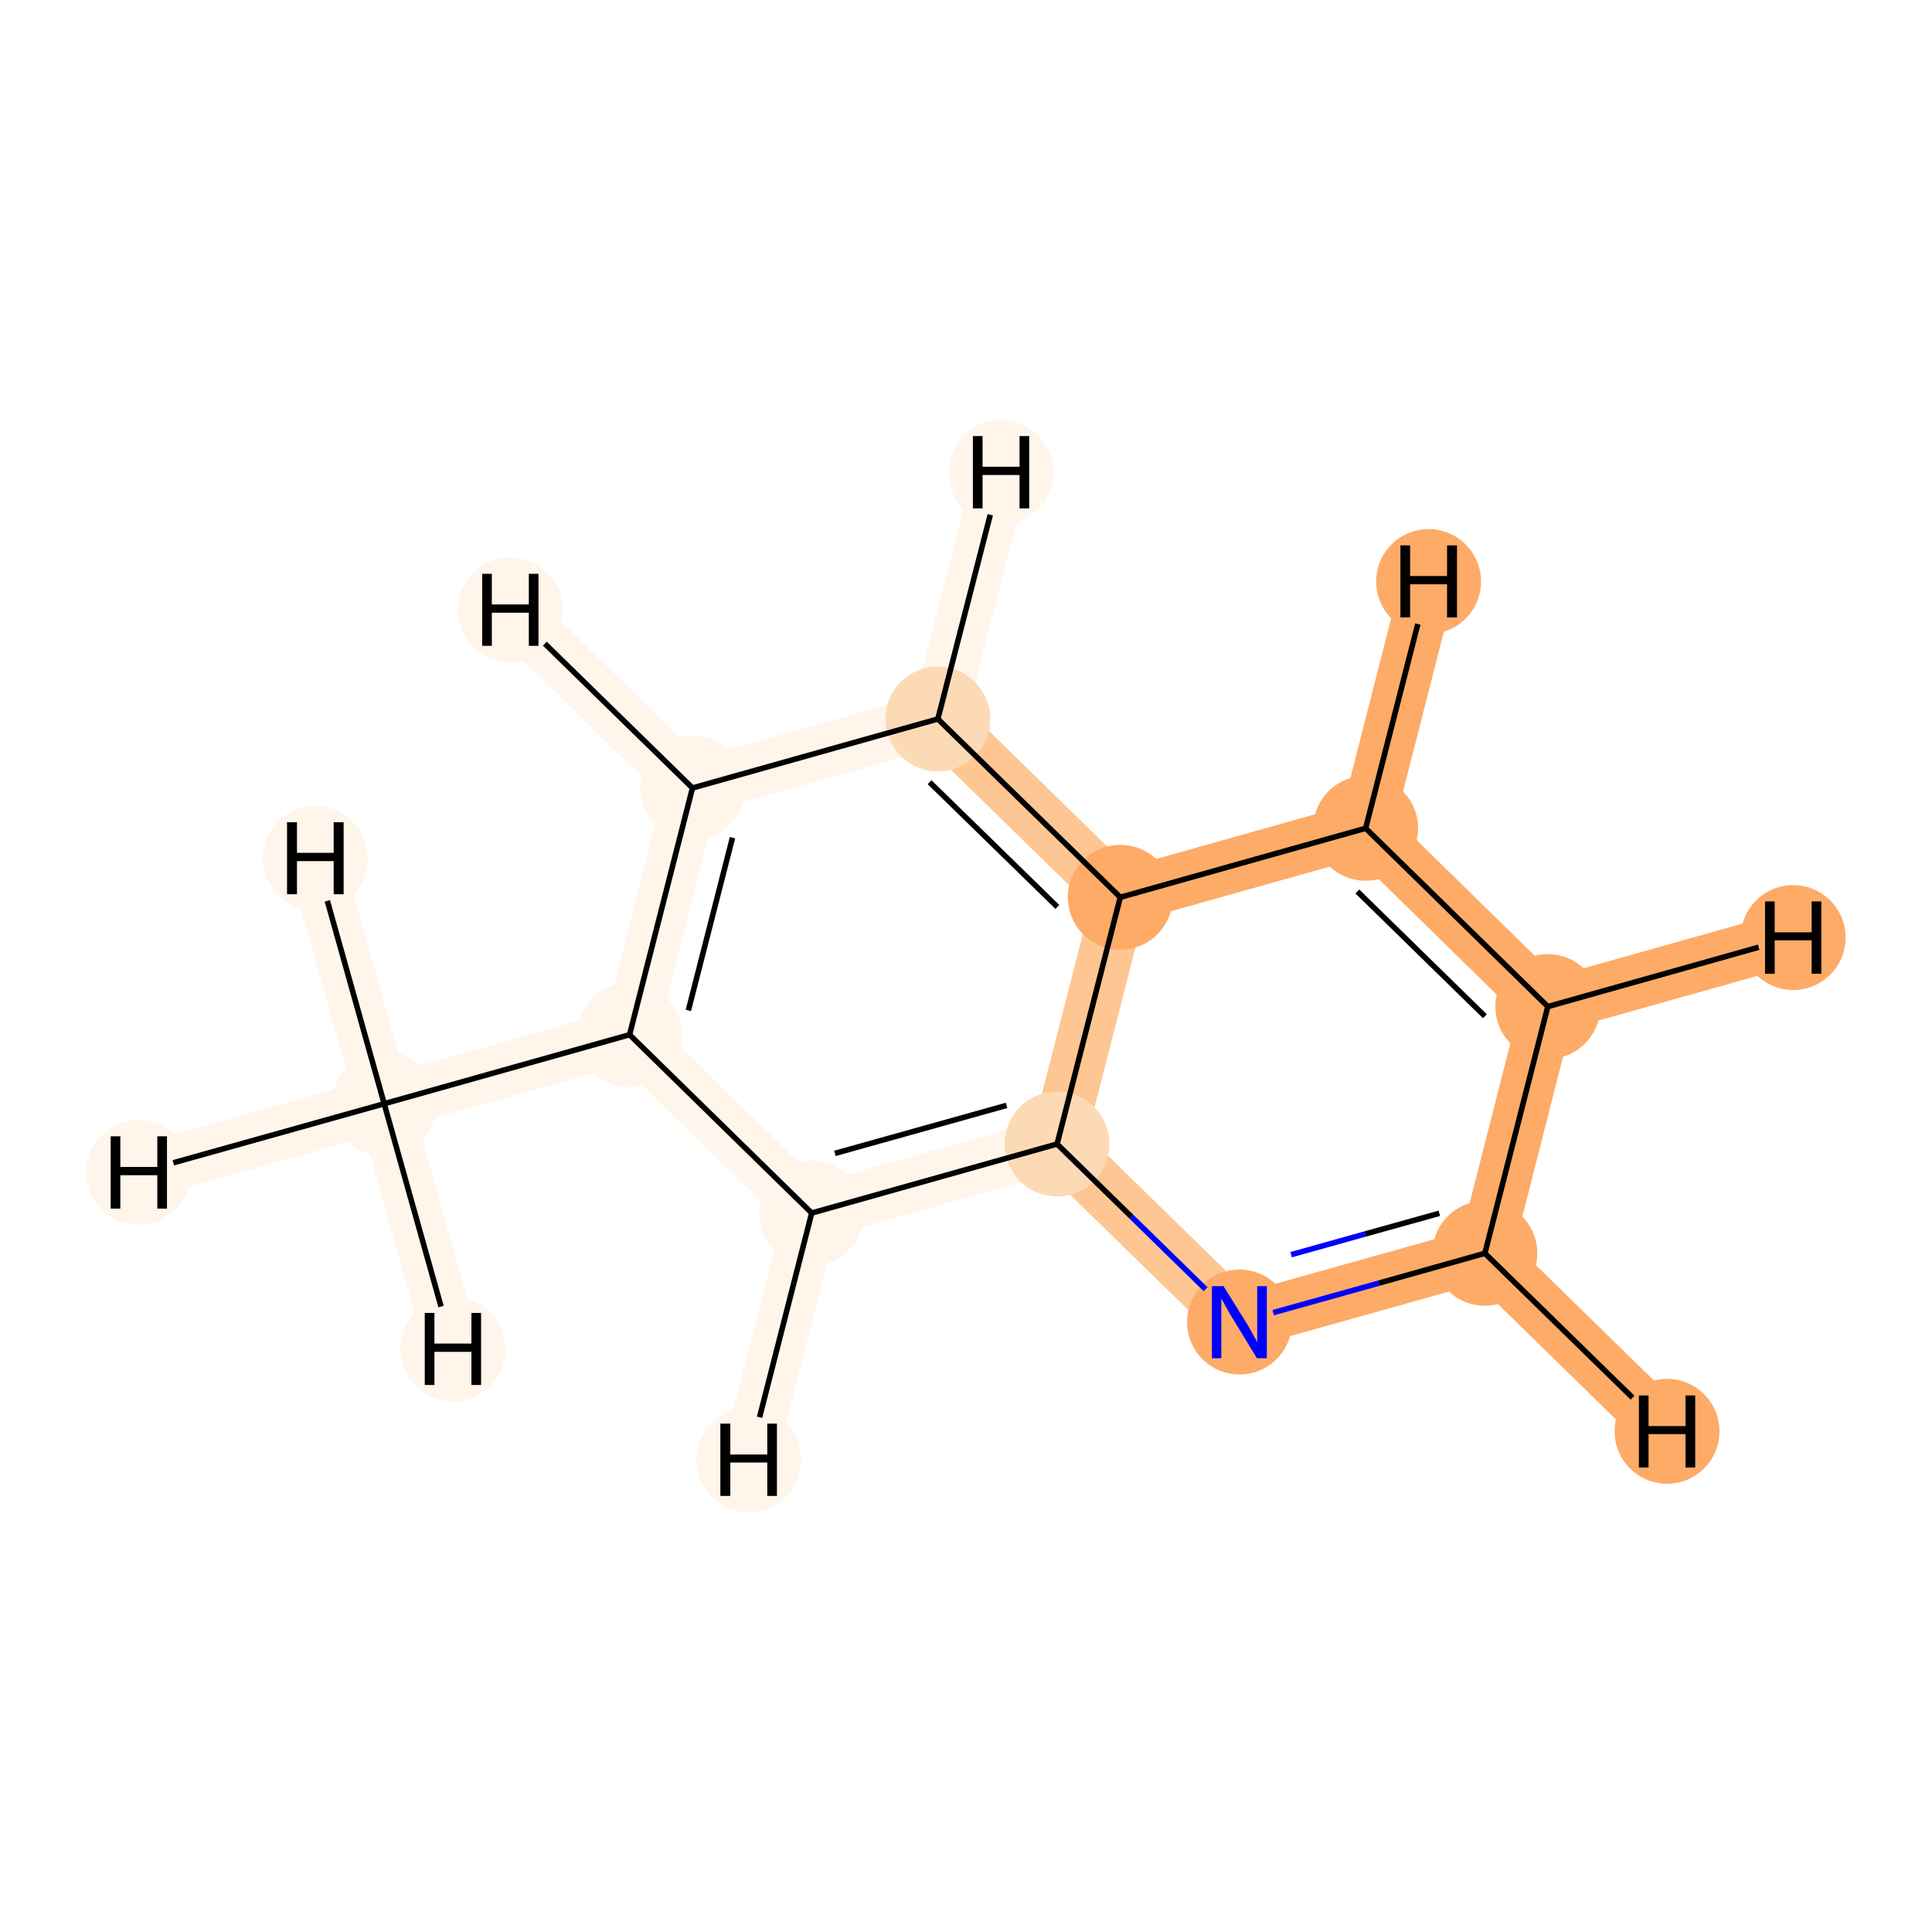 <?xml version='1.0' encoding='iso-8859-1'?>
<svg version='1.1' baseProfile='full'
              xmlns='http://www.w3.org/2000/svg'
                      xmlns:rdkit='http://www.rdkit.org/xml'
                      xmlns:xlink='http://www.w3.org/1999/xlink'
                  xml:space='preserve'
width='700px' height='700px' viewBox='0 0 700 700'>
<!-- END OF HEADER -->
<rect style='opacity:1.0;fill:#FFFFFF;stroke:none' width='700.0' height='700.0' x='0.0' y='0.0'> </rect>
<path d='M 139.2,399.9 L 228.1,374.9' style='fill:none;fill-rule:evenodd;stroke:#FFF5EB;stroke-width:19.7px;stroke-linecap:butt;stroke-linejoin:miter;stroke-opacity:1' />
<path d='M 139.2,399.9 L 50.3,424.8' style='fill:none;fill-rule:evenodd;stroke:#FFF5EB;stroke-width:19.7px;stroke-linecap:butt;stroke-linejoin:miter;stroke-opacity:1' />
<path d='M 139.2,399.9 L 114.2,311.0' style='fill:none;fill-rule:evenodd;stroke:#FFF5EB;stroke-width:19.7px;stroke-linecap:butt;stroke-linejoin:miter;stroke-opacity:1' />
<path d='M 139.2,399.9 L 164.1,488.8' style='fill:none;fill-rule:evenodd;stroke:#FFF5EB;stroke-width:19.7px;stroke-linecap:butt;stroke-linejoin:miter;stroke-opacity:1' />
<path d='M 228.1,374.9 L 250.9,285.5' style='fill:none;fill-rule:evenodd;stroke:#FFF5EB;stroke-width:19.7px;stroke-linecap:butt;stroke-linejoin:miter;stroke-opacity:1' />
<path d='M 228.1,374.9 L 294.1,439.5' style='fill:none;fill-rule:evenodd;stroke:#FFF5EB;stroke-width:19.7px;stroke-linecap:butt;stroke-linejoin:miter;stroke-opacity:1' />
<path d='M 250.9,285.5 L 339.8,260.5' style='fill:none;fill-rule:evenodd;stroke:#FFF5EB;stroke-width:19.7px;stroke-linecap:butt;stroke-linejoin:miter;stroke-opacity:1' />
<path d='M 250.9,285.5 L 184.9,221.0' style='fill:none;fill-rule:evenodd;stroke:#FFF5EB;stroke-width:19.7px;stroke-linecap:butt;stroke-linejoin:miter;stroke-opacity:1' />
<path d='M 339.8,260.5 L 405.9,325.1' style='fill:none;fill-rule:evenodd;stroke:#FDC692;stroke-width:19.7px;stroke-linecap:butt;stroke-linejoin:miter;stroke-opacity:1' />
<path d='M 339.8,260.5 L 362.7,171.1' style='fill:none;fill-rule:evenodd;stroke:#FFF5EB;stroke-width:19.7px;stroke-linecap:butt;stroke-linejoin:miter;stroke-opacity:1' />
<path d='M 405.9,325.1 L 383.0,414.5' style='fill:none;fill-rule:evenodd;stroke:#FDC692;stroke-width:19.7px;stroke-linecap:butt;stroke-linejoin:miter;stroke-opacity:1' />
<path d='M 405.9,325.1 L 494.8,300.1' style='fill:none;fill-rule:evenodd;stroke:#FDAB67;stroke-width:19.7px;stroke-linecap:butt;stroke-linejoin:miter;stroke-opacity:1' />
<path d='M 383.0,414.5 L 294.1,439.5' style='fill:none;fill-rule:evenodd;stroke:#FFF5EB;stroke-width:19.7px;stroke-linecap:butt;stroke-linejoin:miter;stroke-opacity:1' />
<path d='M 383.0,414.5 L 449.1,479.0' style='fill:none;fill-rule:evenodd;stroke:#FDC692;stroke-width:19.7px;stroke-linecap:butt;stroke-linejoin:miter;stroke-opacity:1' />
<path d='M 294.1,439.5 L 271.3,528.9' style='fill:none;fill-rule:evenodd;stroke:#FFF5EB;stroke-width:19.7px;stroke-linecap:butt;stroke-linejoin:miter;stroke-opacity:1' />
<path d='M 449.1,479.0 L 538.0,454.1' style='fill:none;fill-rule:evenodd;stroke:#FDAB67;stroke-width:19.7px;stroke-linecap:butt;stroke-linejoin:miter;stroke-opacity:1' />
<path d='M 538.0,454.1 L 560.8,364.7' style='fill:none;fill-rule:evenodd;stroke:#FDAB67;stroke-width:19.7px;stroke-linecap:butt;stroke-linejoin:miter;stroke-opacity:1' />
<path d='M 538.0,454.1 L 604.0,518.6' style='fill:none;fill-rule:evenodd;stroke:#FDAB67;stroke-width:19.7px;stroke-linecap:butt;stroke-linejoin:miter;stroke-opacity:1' />
<path d='M 560.8,364.7 L 494.8,300.1' style='fill:none;fill-rule:evenodd;stroke:#FDAB67;stroke-width:19.7px;stroke-linecap:butt;stroke-linejoin:miter;stroke-opacity:1' />
<path d='M 560.8,364.7 L 649.7,339.7' style='fill:none;fill-rule:evenodd;stroke:#FDAB67;stroke-width:19.7px;stroke-linecap:butt;stroke-linejoin:miter;stroke-opacity:1' />
<path d='M 494.8,300.1 L 517.6,210.7' style='fill:none;fill-rule:evenodd;stroke:#FDAB67;stroke-width:19.7px;stroke-linecap:butt;stroke-linejoin:miter;stroke-opacity:1' />
<ellipse cx='139.2' cy='399.9' rx='18.5' ry='18.5'  style='fill:#FFF5EB;fill-rule:evenodd;stroke:#FFF5EB;stroke-width:1.0px;stroke-linecap:butt;stroke-linejoin:miter;stroke-opacity:1' />
<ellipse cx='228.1' cy='374.9' rx='18.5' ry='18.5'  style='fill:#FFF5EB;fill-rule:evenodd;stroke:#FFF5EB;stroke-width:1.0px;stroke-linecap:butt;stroke-linejoin:miter;stroke-opacity:1' />
<ellipse cx='250.9' cy='285.5' rx='18.5' ry='18.5'  style='fill:#FFF5EB;fill-rule:evenodd;stroke:#FFF5EB;stroke-width:1.0px;stroke-linecap:butt;stroke-linejoin:miter;stroke-opacity:1' />
<ellipse cx='339.8' cy='260.5' rx='18.5' ry='18.5'  style='fill:#FDDAB6;fill-rule:evenodd;stroke:#FDDAB6;stroke-width:1.0px;stroke-linecap:butt;stroke-linejoin:miter;stroke-opacity:1' />
<ellipse cx='405.9' cy='325.1' rx='18.5' ry='18.5'  style='fill:#FDAB67;fill-rule:evenodd;stroke:#FDAB67;stroke-width:1.0px;stroke-linecap:butt;stroke-linejoin:miter;stroke-opacity:1' />
<ellipse cx='383.0' cy='414.5' rx='18.5' ry='18.5'  style='fill:#FDDAB6;fill-rule:evenodd;stroke:#FDDAB6;stroke-width:1.0px;stroke-linecap:butt;stroke-linejoin:miter;stroke-opacity:1' />
<ellipse cx='294.1' cy='439.5' rx='18.5' ry='18.5'  style='fill:#FFF5EB;fill-rule:evenodd;stroke:#FFF5EB;stroke-width:1.0px;stroke-linecap:butt;stroke-linejoin:miter;stroke-opacity:1' />
<ellipse cx='449.1' cy='479.0' rx='18.5' ry='18.5'  style='fill:#FDAB67;fill-rule:evenodd;stroke:#FDAB67;stroke-width:1.0px;stroke-linecap:butt;stroke-linejoin:miter;stroke-opacity:1' />
<ellipse cx='538.0' cy='454.1' rx='18.5' ry='18.5'  style='fill:#FDAB67;fill-rule:evenodd;stroke:#FDAB67;stroke-width:1.0px;stroke-linecap:butt;stroke-linejoin:miter;stroke-opacity:1' />
<ellipse cx='560.8' cy='364.7' rx='18.5' ry='18.5'  style='fill:#FDAB67;fill-rule:evenodd;stroke:#FDAB67;stroke-width:1.0px;stroke-linecap:butt;stroke-linejoin:miter;stroke-opacity:1' />
<ellipse cx='494.8' cy='300.1' rx='18.5' ry='18.5'  style='fill:#FDAB67;fill-rule:evenodd;stroke:#FDAB67;stroke-width:1.0px;stroke-linecap:butt;stroke-linejoin:miter;stroke-opacity:1' />
<ellipse cx='50.3' cy='424.8' rx='18.5' ry='18.5'  style='fill:#FFF5EB;fill-rule:evenodd;stroke:#FFF5EB;stroke-width:1.0px;stroke-linecap:butt;stroke-linejoin:miter;stroke-opacity:1' />
<ellipse cx='114.2' cy='311.0' rx='18.5' ry='18.5'  style='fill:#FFF5EB;fill-rule:evenodd;stroke:#FFF5EB;stroke-width:1.0px;stroke-linecap:butt;stroke-linejoin:miter;stroke-opacity:1' />
<ellipse cx='164.1' cy='488.8' rx='18.5' ry='18.5'  style='fill:#FFF5EB;fill-rule:evenodd;stroke:#FFF5EB;stroke-width:1.0px;stroke-linecap:butt;stroke-linejoin:miter;stroke-opacity:1' />
<ellipse cx='184.9' cy='221.0' rx='18.5' ry='18.5'  style='fill:#FFF5EB;fill-rule:evenodd;stroke:#FFF5EB;stroke-width:1.0px;stroke-linecap:butt;stroke-linejoin:miter;stroke-opacity:1' />
<ellipse cx='362.7' cy='171.1' rx='18.5' ry='18.5'  style='fill:#FFF5EB;fill-rule:evenodd;stroke:#FFF5EB;stroke-width:1.0px;stroke-linecap:butt;stroke-linejoin:miter;stroke-opacity:1' />
<ellipse cx='271.3' cy='528.9' rx='18.5' ry='18.5'  style='fill:#FFF5EB;fill-rule:evenodd;stroke:#FFF5EB;stroke-width:1.0px;stroke-linecap:butt;stroke-linejoin:miter;stroke-opacity:1' />
<ellipse cx='604.0' cy='518.6' rx='18.5' ry='18.5'  style='fill:#FDAB67;fill-rule:evenodd;stroke:#FDAB67;stroke-width:1.0px;stroke-linecap:butt;stroke-linejoin:miter;stroke-opacity:1' />
<ellipse cx='649.7' cy='339.7' rx='18.5' ry='18.5'  style='fill:#FDAB67;fill-rule:evenodd;stroke:#FDAB67;stroke-width:1.0px;stroke-linecap:butt;stroke-linejoin:miter;stroke-opacity:1' />
<ellipse cx='517.6' cy='210.7' rx='18.5' ry='18.5'  style='fill:#FDAB67;fill-rule:evenodd;stroke:#FDAB67;stroke-width:1.0px;stroke-linecap:butt;stroke-linejoin:miter;stroke-opacity:1' />
<path class='bond-0 atom-0 atom-1' d='M 139.2,399.9 L 228.1,374.9' style='fill:none;fill-rule:evenodd;stroke:#000000;stroke-width:2.0px;stroke-linecap:butt;stroke-linejoin:miter;stroke-opacity:1' />
<path class='bond-12 atom-0 atom-11' d='M 139.2,399.9 L 62.8,421.3' style='fill:none;fill-rule:evenodd;stroke:#000000;stroke-width:2.0px;stroke-linecap:butt;stroke-linejoin:miter;stroke-opacity:1' />
<path class='bond-13 atom-0 atom-12' d='M 139.2,399.9 L 118.6,326.4' style='fill:none;fill-rule:evenodd;stroke:#000000;stroke-width:2.0px;stroke-linecap:butt;stroke-linejoin:miter;stroke-opacity:1' />
<path class='bond-14 atom-0 atom-13' d='M 139.2,399.9 L 159.8,473.4' style='fill:none;fill-rule:evenodd;stroke:#000000;stroke-width:2.0px;stroke-linecap:butt;stroke-linejoin:miter;stroke-opacity:1' />
<path class='bond-1 atom-1 atom-2' d='M 228.1,374.9 L 250.9,285.5' style='fill:none;fill-rule:evenodd;stroke:#000000;stroke-width:2.0px;stroke-linecap:butt;stroke-linejoin:miter;stroke-opacity:1' />
<path class='bond-1 atom-1 atom-2' d='M 249.4,366.1 L 265.4,303.5' style='fill:none;fill-rule:evenodd;stroke:#000000;stroke-width:2.0px;stroke-linecap:butt;stroke-linejoin:miter;stroke-opacity:1' />
<path class='bond-10 atom-6 atom-1' d='M 294.1,439.5 L 228.1,374.9' style='fill:none;fill-rule:evenodd;stroke:#000000;stroke-width:2.0px;stroke-linecap:butt;stroke-linejoin:miter;stroke-opacity:1' />
<path class='bond-2 atom-2 atom-3' d='M 250.9,285.5 L 339.8,260.5' style='fill:none;fill-rule:evenodd;stroke:#000000;stroke-width:2.0px;stroke-linecap:butt;stroke-linejoin:miter;stroke-opacity:1' />
<path class='bond-15 atom-2 atom-14' d='M 250.9,285.5 L 197.4,233.2' style='fill:none;fill-rule:evenodd;stroke:#000000;stroke-width:2.0px;stroke-linecap:butt;stroke-linejoin:miter;stroke-opacity:1' />
<path class='bond-3 atom-3 atom-4' d='M 339.8,260.5 L 405.9,325.1' style='fill:none;fill-rule:evenodd;stroke:#000000;stroke-width:2.0px;stroke-linecap:butt;stroke-linejoin:miter;stroke-opacity:1' />
<path class='bond-3 atom-3 atom-4' d='M 336.8,283.4 L 383.1,328.6' style='fill:none;fill-rule:evenodd;stroke:#000000;stroke-width:2.0px;stroke-linecap:butt;stroke-linejoin:miter;stroke-opacity:1' />
<path class='bond-16 atom-3 atom-15' d='M 339.8,260.5 L 358.8,186.5' style='fill:none;fill-rule:evenodd;stroke:#000000;stroke-width:2.0px;stroke-linecap:butt;stroke-linejoin:miter;stroke-opacity:1' />
<path class='bond-4 atom-4 atom-5' d='M 405.9,325.1 L 383.0,414.5' style='fill:none;fill-rule:evenodd;stroke:#000000;stroke-width:2.0px;stroke-linecap:butt;stroke-linejoin:miter;stroke-opacity:1' />
<path class='bond-11 atom-10 atom-4' d='M 494.8,300.1 L 405.9,325.1' style='fill:none;fill-rule:evenodd;stroke:#000000;stroke-width:2.0px;stroke-linecap:butt;stroke-linejoin:miter;stroke-opacity:1' />
<path class='bond-5 atom-5 atom-6' d='M 383.0,414.5 L 294.1,439.5' style='fill:none;fill-rule:evenodd;stroke:#000000;stroke-width:2.0px;stroke-linecap:butt;stroke-linejoin:miter;stroke-opacity:1' />
<path class='bond-5 atom-5 atom-6' d='M 364.7,400.5 L 302.5,417.9' style='fill:none;fill-rule:evenodd;stroke:#000000;stroke-width:2.0px;stroke-linecap:butt;stroke-linejoin:miter;stroke-opacity:1' />
<path class='bond-6 atom-5 atom-7' d='M 383.0,414.5 L 409.9,440.8' style='fill:none;fill-rule:evenodd;stroke:#000000;stroke-width:2.0px;stroke-linecap:butt;stroke-linejoin:miter;stroke-opacity:1' />
<path class='bond-6 atom-5 atom-7' d='M 409.9,440.8 L 436.8,467.1' style='fill:none;fill-rule:evenodd;stroke:#0000FF;stroke-width:2.0px;stroke-linecap:butt;stroke-linejoin:miter;stroke-opacity:1' />
<path class='bond-17 atom-6 atom-16' d='M 294.1,439.5 L 275.2,513.5' style='fill:none;fill-rule:evenodd;stroke:#000000;stroke-width:2.0px;stroke-linecap:butt;stroke-linejoin:miter;stroke-opacity:1' />
<path class='bond-7 atom-7 atom-8' d='M 461.3,475.6 L 499.6,464.9' style='fill:none;fill-rule:evenodd;stroke:#0000FF;stroke-width:2.0px;stroke-linecap:butt;stroke-linejoin:miter;stroke-opacity:1' />
<path class='bond-7 atom-7 atom-8' d='M 499.6,464.9 L 538.0,454.1' style='fill:none;fill-rule:evenodd;stroke:#000000;stroke-width:2.0px;stroke-linecap:butt;stroke-linejoin:miter;stroke-opacity:1' />
<path class='bond-7 atom-7 atom-8' d='M 467.8,454.6 L 494.6,447.1' style='fill:none;fill-rule:evenodd;stroke:#0000FF;stroke-width:2.0px;stroke-linecap:butt;stroke-linejoin:miter;stroke-opacity:1' />
<path class='bond-7 atom-7 atom-8' d='M 494.6,447.1 L 521.5,439.6' style='fill:none;fill-rule:evenodd;stroke:#000000;stroke-width:2.0px;stroke-linecap:butt;stroke-linejoin:miter;stroke-opacity:1' />
<path class='bond-8 atom-8 atom-9' d='M 538.0,454.1 L 560.8,364.7' style='fill:none;fill-rule:evenodd;stroke:#000000;stroke-width:2.0px;stroke-linecap:butt;stroke-linejoin:miter;stroke-opacity:1' />
<path class='bond-18 atom-8 atom-17' d='M 538.0,454.1 L 591.5,506.4' style='fill:none;fill-rule:evenodd;stroke:#000000;stroke-width:2.0px;stroke-linecap:butt;stroke-linejoin:miter;stroke-opacity:1' />
<path class='bond-9 atom-9 atom-10' d='M 560.8,364.7 L 494.8,300.1' style='fill:none;fill-rule:evenodd;stroke:#000000;stroke-width:2.0px;stroke-linecap:butt;stroke-linejoin:miter;stroke-opacity:1' />
<path class='bond-9 atom-9 atom-10' d='M 538.0,368.2 L 491.8,323.0' style='fill:none;fill-rule:evenodd;stroke:#000000;stroke-width:2.0px;stroke-linecap:butt;stroke-linejoin:miter;stroke-opacity:1' />
<path class='bond-19 atom-9 atom-18' d='M 560.8,364.7 L 637.2,343.2' style='fill:none;fill-rule:evenodd;stroke:#000000;stroke-width:2.0px;stroke-linecap:butt;stroke-linejoin:miter;stroke-opacity:1' />
<path class='bond-20 atom-10 atom-19' d='M 494.8,300.1 L 513.7,226.1' style='fill:none;fill-rule:evenodd;stroke:#000000;stroke-width:2.0px;stroke-linecap:butt;stroke-linejoin:miter;stroke-opacity:1' />
<path  class='atom-7' d='M 443.3 466.0
L 451.9 479.8
Q 452.7 481.2, 454.1 483.7
Q 455.4 486.1, 455.5 486.3
L 455.5 466.0
L 459.0 466.0
L 459.0 492.1
L 455.4 492.1
L 446.2 477.0
Q 445.1 475.2, 444.0 473.2
Q 442.9 471.1, 442.5 470.5
L 442.5 492.1
L 439.1 492.1
L 439.1 466.0
L 443.3 466.0
' fill='#0000FF'/>
<path  class='atom-11' d='M 40.1 411.7
L 43.6 411.7
L 43.6 422.8
L 57.0 422.8
L 57.0 411.7
L 60.5 411.7
L 60.5 437.9
L 57.0 437.9
L 57.0 425.8
L 43.6 425.8
L 43.6 437.9
L 40.1 437.9
L 40.1 411.7
' fill='#000000'/>
<path  class='atom-12' d='M 104.0 297.9
L 107.6 297.9
L 107.6 309.0
L 120.9 309.0
L 120.9 297.9
L 124.5 297.9
L 124.5 324.0
L 120.9 324.0
L 120.9 312.0
L 107.6 312.0
L 107.6 324.0
L 104.0 324.0
L 104.0 297.9
' fill='#000000'/>
<path  class='atom-13' d='M 153.9 475.7
L 157.4 475.7
L 157.4 486.8
L 170.8 486.8
L 170.8 475.7
L 174.3 475.7
L 174.3 501.8
L 170.8 501.8
L 170.8 489.8
L 157.4 489.8
L 157.4 501.8
L 153.9 501.8
L 153.9 475.7
' fill='#000000'/>
<path  class='atom-14' d='M 174.7 207.9
L 178.2 207.9
L 178.2 219.0
L 191.6 219.0
L 191.6 207.9
L 195.1 207.9
L 195.1 234.0
L 191.6 234.0
L 191.6 222.0
L 178.2 222.0
L 178.2 234.0
L 174.7 234.0
L 174.7 207.9
' fill='#000000'/>
<path  class='atom-15' d='M 352.5 158.0
L 356.0 158.0
L 356.0 169.1
L 369.4 169.1
L 369.4 158.0
L 372.9 158.0
L 372.9 184.2
L 369.4 184.2
L 369.4 172.1
L 356.0 172.1
L 356.0 184.2
L 352.5 184.2
L 352.5 158.0
' fill='#000000'/>
<path  class='atom-16' d='M 261.0 515.8
L 264.6 515.8
L 264.6 527.0
L 278.0 527.0
L 278.0 515.8
L 281.5 515.8
L 281.5 542.0
L 278.0 542.0
L 278.0 529.9
L 264.6 529.9
L 264.6 542.0
L 261.0 542.0
L 261.0 515.8
' fill='#000000'/>
<path  class='atom-17' d='M 593.8 505.6
L 597.3 505.6
L 597.3 516.7
L 610.7 516.7
L 610.7 505.6
L 614.2 505.6
L 614.2 531.7
L 610.7 531.7
L 610.7 519.6
L 597.3 519.6
L 597.3 531.7
L 593.8 531.7
L 593.8 505.6
' fill='#000000'/>
<path  class='atom-18' d='M 639.5 326.6
L 643.0 326.6
L 643.0 337.8
L 656.4 337.8
L 656.4 326.6
L 659.9 326.6
L 659.9 352.8
L 656.4 352.8
L 656.4 340.7
L 643.0 340.7
L 643.0 352.8
L 639.5 352.8
L 639.5 326.6
' fill='#000000'/>
<path  class='atom-19' d='M 507.4 197.6
L 510.9 197.6
L 510.9 208.7
L 524.3 208.7
L 524.3 197.6
L 527.9 197.6
L 527.9 223.7
L 524.3 223.7
L 524.3 211.7
L 510.9 211.7
L 510.9 223.7
L 507.4 223.7
L 507.4 197.6
' fill='#000000'/>
</svg>
